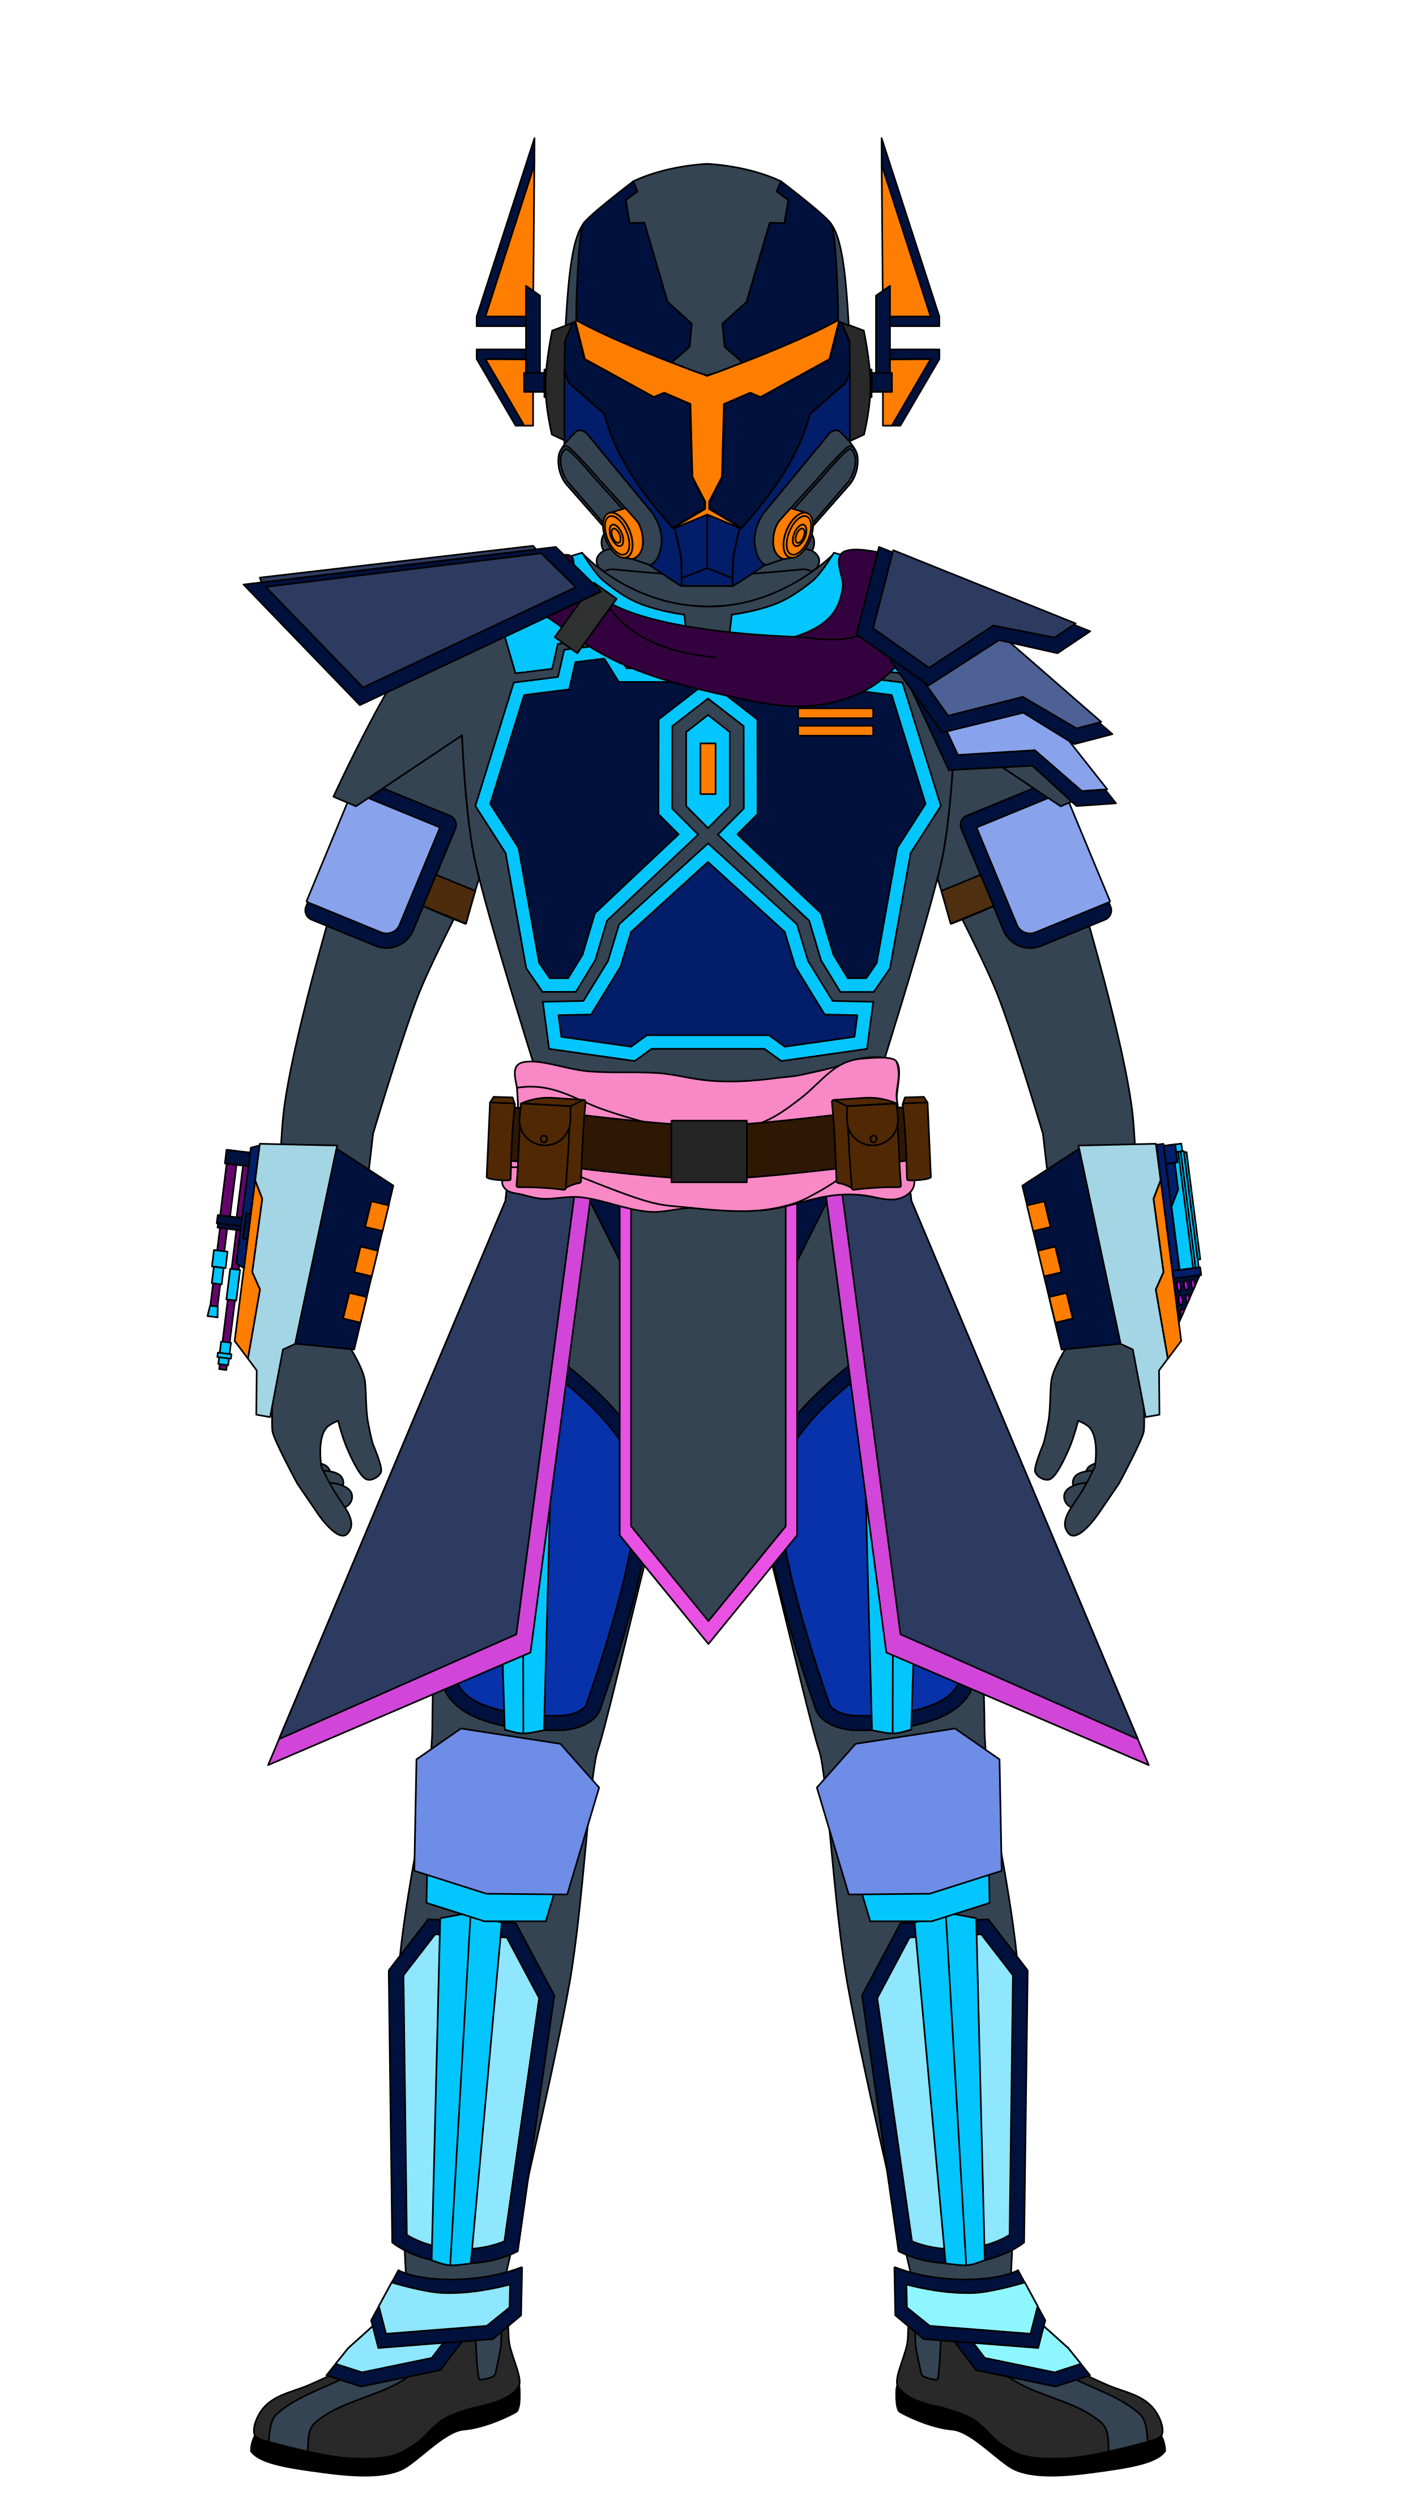 <?xml version='1.0' encoding='UTF-8'?>
<svg version="1.1" id="Female-Body" xmlns="http://www.w3.org/2000/svg" xmlns:serif="http://www.serif.com/" viewBox="0 -55 170 300" style="fill-rule: evenodd; stroke-width: 0.2px; stroke-linejoin: round;" width="170" height="300">
<style>
mask {
mask-type: alpha;
}
.decal {
stroke: none;
}
</style>
<defs id="Masks" stroke="none">
<mask id="HelmetsMask"> <use href="#Helmets"/> </mask>
<mask id="CollarMask"> <use href="#Collar"/> </mask>
<mask id="ShouldersMask"> <use href="#Shoulders"/> </mask>
<mask id="ChestMask"> <use href="#Chest"/> </mask>
<mask id="BicepsMask"> <use href="#Biceps"/> </mask>
<mask id="GauntletsMask"> <use href="#Gauntlets"/> </mask>
<mask id="WaistMask"> <use href="#Waist"/> </mask>
<mask id="GroinMask"> <use href="#Groin"/> </mask>
<mask id="ThighsMask"> <use href="#Thighs"/> </mask>
<mask id="KneesMask"> <use href="#Knees"/> </mask>
<mask id="ShinsMask"> <use href="#Shins"/> </mask>
<mask id="FootMask"> <use href="#Foot"/> </mask>
</defs>
<defs id="Decals"/><g id="Main-Body" fill="white" stroke="black">
<g id="Extras_Back">
<g id="Back"><g id="NO-CAPES_Back" class="option" style="display: inherit;">
</g>
</g>
</g>
<g id="Extras-BackDecals" mask="url(#BackMask)">
</g>
<g id="Suit">
<g id="Neck-Seal"><g id="Standard-Neck-Seal" class="option" fill="rgb(52, 68, 83)" style="display: inherit;">
<path d="M95.96,3.46c0-0.93-0.74-1.69-1.65-1.69c0,0-6.22,0.89-9.33,0.89c-3.11,0-9.33-0.89-9.33-0.89 c-0.91,0-1.65,0.76-1.65,1.69c0,0.93,0.74,1.69,1.65,1.69c0,0,6.22,0.89,9.33,0.89c3.11,0,9.33-0.89,9.33-0.89 C95.22,5.15,95.96,4.39,95.96,3.46z"/>
<path d="M96.51,5.43c0-0.98-0.78-1.77-1.73-1.77c0,0-6.53,0.93-9.8,0.93s-9.8-0.93-9.8-0.93 c-0.96,0-1.73,0.79-1.73,1.77c0,0.98,0.78,1.77,1.73,1.77c0,0,6.53,0.93,9.8,0.93s9.8-0.93,9.8-0.93 C95.74,7.21,96.51,6.41,96.51,5.43z"/>
<path d="M97.14,7.88c0-1.03-0.82-1.87-1.83-1.87c0,0-6.89,0.98-10.33,0.98c-3.44,0-10.33-0.98-10.33-0.98 c-1.01,0-1.83,0.84-1.83,1.87s0.82,1.87,1.83,1.87c0,0,6.89,0.98,10.33,0.98c3.44,0,10.33-0.98,10.33-0.98 C96.32,9.75,97.14,8.91,97.14,7.88z"/>
<path d="M97.75,10.13c0-1.08-0.86-1.96-1.92-1.96c0,0-7.23,1.03-10.85,1.03c-3.62,0-10.85-1.03-10.85-1.03 c-1.06,0-1.92,0.88-1.92,1.96c0,1.08,0.86,1.96,1.92,1.96c0,0,7.23,1.03,10.85,1.03c3.62,0,10.85-1.03,10.85-1.03 C96.89,12.09,97.75,11.21,97.75,10.13z"/>
<path d="M98.36,12.33c0-0.82-0.9-1.48-2.01-1.48c0,0-7.58,0.78-11.36,0.78s-11.36-0.78-11.36-0.78 c-1.11,0-2.01,0.66-2.01,1.48c0,0.82,0.9,1.48,2.01,1.48c0,0,7.58,0.78,11.36,0.78s11.36-0.78,11.36-0.78 C97.46,13.81,98.36,13.14,98.36,12.33z"/>
<path d="M98.36,14.8c0-0.82-0.9-1.48-2.01-1.48c0,0-7.58,0.78-11.36,0.78s-11.36-0.78-11.36-0.78 c-1.11,0-2.01,0.66-2.01,1.48c0,0.82,0.9,1.48,2.01,1.48c0,0,7.58,1.5,11.36,1.5s11.36-1.5,11.36-1.5 C97.46,16.28,98.36,15.62,98.36,14.8z"/>
</g>
</g>
<g id="Flight-Suit" fill="rgb(52, 68, 83)">
<path d="M38.1,60.17l5.2-18.8l12.15-8.13l1.9,16.49c0,0-5.25,9.95-7.06,14.51c-1.86,4.7-5.09,15.42-5.5,16.81 l-2.88,24.91l-8.36-2.66c0,0-0.3-17.29,0.46-24.47C34.68,72.42,38.1,60.17,38.1,60.17z"/>
<path d="M131.9,60.17l-5.22-18.86l-12.06-8.07l-1.92,16.59c0,0,5.2,9.85,7.01,14.41c1.86,4.7,5.09,15.42,5.5,16.81 l2.88,24.91l8.36-2.66c0,0,0.3-17.29-0.46-24.47C135.32,72.42,131.9,60.17,131.9,60.17z"/>
<path d="M84.99,113.44c-1.03,0.1-1.95,0.5-2.29,1.22c-3,6.3-9.17,35.13-10.95,40.44c-0.97,2.89-1.74,18.7-3.38,27.92 c-1.96,11.01-8.39,38.11-8.39,38.11l-11.15-1.15c0,0-1.44-27.22-1.04-37.12c0.3-7.53,3.42-22.31,3.42-22.31s0.67-5.4,0.69-8.12 c0.06-9.82,0.93-31.66,2.88-44.2C56.3,98.31,65.7,77.5,65.7,77.5s12.18,4.76,19.34,4.76c7.16,0,19.44-4.86,19.44-4.86 s8.88,20.92,10.42,30.83c1.95,12.54,3.24,34.38,3.3,44.2c0.02,2.72,0.69,8.12,0.69,8.12s3.12,14.79,3.42,22.31 c0.4,9.91-1.04,37.12-1.04,37.12l-11.15,1.15c0,0-6.43-27.1-8.39-38.11c-1.64-9.22-2.41-25.03-3.38-27.92 c-1.78-5.31-7.96-34.13-10.95-40.44c-0.35-0.73-1.3-1.14-2.34-1.23L84.99,113.44z"/>
</g>
<g id="Sleeves" class="toggle" fill="rgb(52, 68, 83)">
<path d="M41.92,41.42l0.81,0.34l12.73-8.52c0,0,0.36,8.98,1.42,14.37c0.15,0.75,0.37,1.69,0.64,2.79l-1.69,5.45 c0,0-5.75-2.25-8.27-3.72C45.11,50.7,40.7,47,40.7,47L41.92,41.42z"/>
<path d="M112.55,50.4c0.28-1.1,0.5-2.04,0.64-2.79c1.06-5.39,1.42-14.37,1.42-14.37l12.73,8.52l0.81-0.34l1.22,5.58 c0,0-4.4,3.7-6.85,5.13c-2.52,1.48-8.28,3.72-8.28,3.72L112.55,50.4z"/>
</g>
</g>
<g id="Boots"><g id="Basic_Boots" class="option" style="display: inherit;">
<g id="Main_Basic-Boot" fill="rgb(42, 41, 41)">
<path d="M60.73,217.89c-0.18-0.07-2.31,1.28-3.52,1.48c-1.29,0.22-2.7,0.2-4.07,0.06l-0.56-0.06l-0.02,0l-0.07-0.01 l-0.18-0.02l-0.28-0.04l-0.12-0.02c-0.32-0.04-0.64-0.09-0.95-0.14l-0.49-0.1l-0.1-0.03l-0.04-0.01l-0.08-0.02l-0.34-0.08 l-0.3-0.08l-0.05-0.01c-1.05-0.28-0.85-0.78-0.85-0.78c0,1.45-1.51,5.98-5.27,9.68c-1.14,1.13-3.92,2.45-6.33,3.5 c-2.21,0.97-4.87,1.2-6.15,3.78c-0.28,0.56-0.52,1.24-0.47,1.88c0.06,0.82,0.95,0.93,1.65,1.13c1.73,0.49,3.22,0.86,5.22,1.31 c2.28,0.51,4.34,0.82,6.65,0.76c1.73-0.05,3.2-0.12,4.72-1.03c0.61-0.37,1.24-0.74,1.77-1.22c1.19-1.08,1.96-2.21,3.48-2.85 c1.1-0.47,2.24-0.85,3.41-1.13c1.65-0.39,4.06-0.94,4.95-2.57c0.34-1.22-1.15-3.83-1.26-5.59 C60.99,224.26,60.85,217.94,60.73,217.89z"/>
<path d="M109.34,217.89c0.18-0.07,2.31,1.28,3.52,1.48c1.29,0.22,2.7,0.2,4.07,0.06l0.55-0.06l0.02,0l0.07-0.01 l0.18-0.02l0.28-0.04l0.12-0.02c0.32-0.04,0.64-0.09,0.95-0.14l0.49-0.1l0.1-0.03l0.04-0.01l0.08-0.02l0.34-0.08l0.3-0.08 l0.05-0.01c1.05-0.28,0.85-0.78,0.85-0.78c0,1.45,1.51,5.98,5.27,9.68c1.14,1.13,3.92,2.45,6.33,3.5 c2.21,0.97,4.87,1.2,6.15,3.78c0.28,0.56,0.52,1.24,0.47,1.88c-0.06,0.82-0.95,0.93-1.65,1.13c-1.73,0.49-3.22,0.86-5.21,1.31 c-2.28,0.51-4.34,0.82-6.65,0.76c-1.73-0.05-3.2-0.12-4.72-1.03c-0.61-0.37-1.24-0.74-1.77-1.22c-1.19-1.08-1.96-2.21-3.48-2.85 c-1.11-0.47-2.24-0.85-3.41-1.13c-1.65-0.39-4.07-0.94-4.95-2.57c-0.34-1.22,1.15-3.83,1.26-5.59 C109.07,224.26,109.21,217.94,109.34,217.89z"/>
</g>
<g id="Bottom_Basic-Boot" fill="rgb(0, 0, 0)">
<path d="M62.34,231.27c-0.44,0.81-1.26,1.35-2.18,1.74c-0.84,0.42-1.82,0.6-2.77,0.82 c-0.13,0.03-0.26,0.06-0.38,0.09c-0.19,0.05-0.38,0.1-0.56,0.15c-0.06,0.02-0.11,0.03-0.17,0.05l-0.1,0.03 c-0.06,0.02-0.12,0.04-0.18,0.06c-0.03,0.01-0.05,0.02-0.08,0.02c-0.1,0.03-0.2,0.07-0.31,0.1c-0.04,0.01-0.07,0.02-0.11,0.04 l-0.05,0.02c-0.16,0.05-0.31,0.11-0.47,0.17c-0.03,0.01-0.07,0.03-0.1,0.04c-0.14,0.05-0.28,0.11-0.42,0.16l-0.11,0.04 c-0.08,0.03-0.17,0.07-0.25,0.1c-0.04,0.01-0.07,0.03-0.11,0.05c-0.25,0.11-0.48,0.22-0.7,0.35l-0.03,0.02 c-0.02,0.01-0.03,0.02-0.05,0.03c-0.07,0.04-0.13,0.08-0.2,0.13l-0.04,0.03c-0.01,0.01-0.03,0.02-0.04,0.03 c-0.06,0.05-0.13,0.09-0.19,0.14l-0.05,0.04l-0.08,0.07c-0.26,0.21-0.51,0.44-0.75,0.68l-0.07,0.07c-0.13,0.13-0.26,0.26-0.4,0.4 c-0.14,0.14-0.28,0.28-0.42,0.42c-0.14,0.14-0.29,0.29-0.45,0.43l-0.05,0.05c-0.05,0.04-0.1,0.08-0.14,0.12 c-0.01,0.01-0.02,0.01-0.03,0.02c-0.08,0.06-0.16,0.13-0.24,0.19c-0.05,0.04-0.11,0.08-0.16,0.12l-0.03,0.02 c-0.07,0.05-0.14,0.1-0.21,0.14c-0.03,0.02-0.06,0.04-0.09,0.06c-0.1,0.07-0.21,0.13-0.31,0.2c-0.07,0.04-0.14,0.09-0.22,0.13 l-0.09,0.05l-0.23,0.14l-0.11,0.06l-0.07,0.04l-0.07,0.04c-0.11,0.06-0.21,0.11-0.32,0.16c-0.05,0.02-0.1,0.05-0.15,0.07 l-0.05,0.02c-0.32,0.14-0.63,0.24-0.95,0.32l-0.06,0.01l-0.07,0.02c-0.02,0-0.05,0.01-0.07,0.02c-0.06,0.01-0.13,0.03-0.2,0.04 c-0.05,0.01-0.1,0.02-0.15,0.03l-0.12,0.02l-0.04,0.01c-0.03,0.01-0.07,0.01-0.1,0.02c-0.06,0.01-0.11,0.02-0.17,0.02 c-0.08,0.01-0.16,0.02-0.24,0.03c-0.02,0-0.04,0.01-0.06,0.01c-0.2,0.02-0.41,0.04-0.61,0.05c-0.11,0.01-0.23,0.01-0.34,0.02 l-0.1,0c-0.22,0.01-0.44,0.02-0.66,0.02c-0.14,0-0.29,0.01-0.43,0.01c-0.05,0-0.1,0-0.16,0c-0.07,0-0.15,0-0.22,0 c-0.05,0-0.11,0-0.16,0l-0.05,0c-0.26-0.01-0.52-0.01-0.78-0.03c-0.03,0-0.07,0-0.11-0.01l-0.1-0.01c-0.03,0-0.07,0-0.1-0.01 c-0.38-0.03-0.76-0.06-1.13-0.11l-0.1-0.01c-0.09-0.01-0.19-0.02-0.28-0.04c-0.04-0.01-0.08-0.01-0.12-0.02l-0.1-0.01 c-0.08-0.01-0.15-0.02-0.23-0.03c-0.33-0.05-0.66-0.11-0.99-0.17c-0.07-0.01-0.15-0.03-0.22-0.04l-0.1-0.02 c-0.03-0.01-0.07-0.01-0.1-0.02l-0.1-0.02c-0.03-0.01-0.07-0.01-0.1-0.02l-0.07-0.01c-0.08-0.02-0.16-0.03-0.24-0.05l-0.1-0.02 c-0.1-0.02-0.19-0.04-0.28-0.06c-0.08-0.02-0.16-0.04-0.25-0.05l-0.02-0.01c-0.52-0.12-1.01-0.23-1.48-0.34l-0.18-0.04 c-0.13-0.03-0.26-0.06-0.39-0.09l-0.16-0.04l-0.07-0.02c-0.18-0.04-0.37-0.09-0.55-0.14c-0.11-0.03-0.22-0.06-0.33-0.08 c-0.32-0.08-0.63-0.16-0.94-0.25l-0.14-0.04c-0.05-0.01-0.1-0.03-0.16-0.04l-0.06-0.02c-0.24-0.07-0.49-0.13-0.74-0.2l-0.06-0.02 L32,237.96l-0.26-0.07l-0.09-0.02l-0.13-0.04l-0.05-0.02l-0.11-0.04l-0.09-0.03l-0.04-0.02l-0.05-0.02l-0.02-0.01l-0.05-0.02 l-0.05-0.02l-0.02-0.01l-0.05-0.03l-0.06-0.03l-0.05-0.04l-0.05-0.04c-0.08-0.07-0.15-0.14-0.21-0.23l0,0c0,0-0.46,0.68-0.5,1.86 c1.04,1.49,4.31,1.99,8.84,2.59c4.5,0.6,7.28,0.48,9.16-0.32c1.88-0.81,5.18-4.63,7.54-4.83c2.36-0.2,5.15-1.45,6.3-2.12 c0.6-0.35,0.42-2.81,0.42-2.81L62.34,231.27z"/>
<path d="M107.72,231.27c0.44,0.81,1.26,1.35,2.18,1.74c0.84,0.42,1.82,0.6,2.77,0.82c0.13,0.03,0.25,0.06,0.38,0.09 c0.19,0.05,0.38,0.1,0.56,0.15c0.06,0.02,0.11,0.03,0.17,0.05l0.1,0.03c0.06,0.02,0.12,0.04,0.18,0.06 c0.03,0.01,0.05,0.02,0.08,0.02c0.1,0.03,0.2,0.07,0.31,0.1c0.04,0.01,0.07,0.02,0.11,0.04l0.05,0.02 c0.16,0.05,0.31,0.11,0.47,0.17c0.03,0.01,0.07,0.03,0.1,0.04c0.14,0.05,0.28,0.11,0.42,0.16l0.11,0.04 c0.08,0.03,0.17,0.07,0.25,0.1c0.04,0.01,0.07,0.03,0.11,0.05c0.25,0.11,0.48,0.22,0.69,0.35l0.03,0.02 c0.02,0.01,0.03,0.02,0.05,0.03c0.07,0.04,0.13,0.08,0.2,0.13l0.04,0.03c0.01,0.01,0.03,0.02,0.04,0.03 c0.06,0.05,0.13,0.09,0.19,0.14l0.05,0.04l0.08,0.07c0.26,0.21,0.51,0.44,0.75,0.68l0.07,0.07c0.13,0.13,0.26,0.26,0.39,0.4 c0.14,0.14,0.28,0.28,0.42,0.42c0.15,0.14,0.29,0.29,0.45,0.43l0.05,0.05c0.05,0.04,0.1,0.08,0.15,0.12 c0.01,0.01,0.02,0.01,0.03,0.02c0.08,0.06,0.16,0.13,0.24,0.19c0.05,0.04,0.11,0.08,0.16,0.12l0.03,0.02 c0.07,0.05,0.14,0.1,0.21,0.14c0.03,0.02,0.06,0.04,0.09,0.06c0.1,0.07,0.2,0.13,0.31,0.2c0.07,0.04,0.14,0.09,0.21,0.13 l0.09,0.05l0.23,0.14l0.11,0.06l0.07,0.04l0.07,0.04c0.11,0.06,0.21,0.11,0.32,0.16c0.05,0.02,0.1,0.05,0.15,0.07l0.05,0.02 c0.32,0.14,0.63,0.24,0.95,0.32l0.06,0.01l0.07,0.02c0.02,0,0.05,0.01,0.07,0.02c0.07,0.01,0.13,0.03,0.2,0.04 c0.05,0.01,0.1,0.02,0.15,0.03l0.12,0.02l0.04,0.01c0.03,0.01,0.07,0.01,0.1,0.02c0.06,0.01,0.11,0.02,0.17,0.02 c0.08,0.01,0.16,0.02,0.24,0.03c0.02,0,0.04,0.01,0.06,0.01c0.2,0.02,0.41,0.04,0.61,0.05c0.11,0.01,0.23,0.01,0.34,0.02l0.1,0 c0.22,0.01,0.44,0.02,0.66,0.02c0.14,0,0.29,0.01,0.43,0.01c0.05,0,0.1,0,0.16,0c0.07,0,0.15,0,0.22,0c0.05,0,0.11,0,0.16,0 l0.05,0c0.26-0.01,0.52-0.01,0.78-0.03c0.04,0,0.07,0,0.11-0.01l0.1-0.01c0.03,0,0.07,0,0.1-0.01c0.38-0.03,0.76-0.06,1.13-0.11 l0.1-0.01c0.09-0.01,0.19-0.02,0.28-0.04c0.04-0.01,0.08-0.01,0.12-0.02l0.1-0.01c0.08-0.01,0.15-0.02,0.23-0.03 c0.33-0.05,0.66-0.11,0.99-0.17c0.07-0.01,0.15-0.03,0.22-0.04l0.1-0.02c0.03-0.01,0.07-0.01,0.1-0.02l0.1-0.02 c0.03-0.01,0.07-0.01,0.1-0.02l0.07-0.01c0.08-0.02,0.16-0.03,0.24-0.05l0.1-0.02c0.09-0.02,0.19-0.04,0.28-0.06 c0.08-0.02,0.16-0.04,0.25-0.05l0.02-0.01c0.52-0.12,1.01-0.23,1.48-0.34l0.18-0.04c0.13-0.03,0.26-0.06,0.39-0.09l0.16-0.04 l0.07-0.02c0.19-0.04,0.37-0.09,0.55-0.14c0.11-0.03,0.22-0.06,0.32-0.08c0.31-0.08,0.63-0.16,0.94-0.25l0.14-0.04 c0.05-0.01,0.1-0.03,0.16-0.04l0.06-0.02c0.24-0.07,0.49-0.13,0.74-0.2l0.06-0.02l0.09-0.02l0.26-0.07l0.09-0.02l0.13-0.04 l0.05-0.02l0.11-0.04l0.09-0.03l0.04-0.02l0.05-0.02l0.03-0.01l0.05-0.02l0.05-0.02l0.02-0.01l0.05-0.03l0.05-0.03l0.05-0.04 l0.05-0.04c0.08-0.07,0.15-0.14,0.21-0.23l0,0c0,0,0.46,0.68,0.5,1.86c-1.04,1.49-4.31,1.99-8.84,2.59 c-4.5,0.6-7.28,0.48-9.16-0.32c-1.88-0.81-5.18-4.63-7.55-4.83c-2.36-0.2-5.15-1.45-6.3-2.12c-0.6-0.35-0.42-2.81-0.42-2.81 L107.72,231.27z"/>
</g>
<g id="Top_Basic-Boot" fill="rgb(52, 68, 83)">
<path d="M49.35,218.75c-0.62,3.05-1.6,5.71-3.64,8.28c-3.18,4.01-8.62,4.33-12.38,7.58 c-0.97,0.83-0.92,2.18-1.07,3.41c1.56,0.44,2.93,0.78,4.68,1.18c0.12-1.23-0.1-2.6,0.93-3.49c3.76-3.25,9.68-3.13,12.86-7.13 c2.08-2.62,2.09-5.99,2.69-9.13c-0.09-0.01-0.19-0.02-0.28-0.02l-0.56-0.06l-0.02,0l-0.07-0.01l-0.18-0.02l-0.28-0.04l-0.12-0.02 c-0.32-0.04-0.64-0.09-0.95-0.14l-0.49-0.1l-0.1-0.03l-0.04-0.01l-0.08-0.02l-0.34-0.08l-0.3-0.08l-0.05-0.01 C49.49,218.79,49.42,218.77,49.35,218.75z"/>
<path d="M120.71,218.75c0.63,3.05,1.6,5.71,3.64,8.28c3.18,4.01,8.62,4.33,12.38,7.58c0.96,0.83,0.92,2.18,1.07,3.41 c-1.56,0.44-2.93,0.78-4.68,1.18c-0.12-1.23,0.1-2.6-0.93-3.49c-3.76-3.25-9.68-3.13-12.86-7.13c-2.08-2.62-2.09-5.99-2.69-9.13 c0.09-0.01,0.19-0.02,0.28-0.02l0.55-0.06l0.02,0l0.07-0.01l0.18-0.02l0.28-0.04l0.12-0.02c0.32-0.04,0.64-0.09,0.95-0.14 l0.49-0.1l0.1-0.03l0.04-0.01l0.08-0.02l0.34-0.08l0.3-0.08l0.05-0.01C120.57,218.79,120.64,218.77,120.71,218.75z"/>
</g>
<g id="Side_Basic-Boot" fill="rgb(52, 68, 83)">
<path d="M60.15,218.12c-1.21,0.53-1.84,1.07-2.95,1.25c-0.06,0.01-0.12,0.02-0.18,0.03 c-0.02,0.38-0.01,0.77-0.02,1.11c-0.04,1.92,0.2,10.09,0.58,10.08c0.38-0.01,1.48-0.22,1.76-0.51c0.19-0.2,0.22-0.67,0.28-0.92 c0.19-0.81,0.37-1.63,0.5-2.45C60.29,225.59,60.12,219.79,60.15,218.12z"/>
<path d="M109.91,218.12c1.21,0.53,1.85,1.07,2.95,1.25c0.06,0.01,0.12,0.02,0.18,0.03c0.02,0.38,0.01,0.77,0.02,1.11 c0.04,1.92-0.2,10.09-0.57,10.08c-0.38-0.01-1.48-0.22-1.76-0.51c-0.19-0.2-0.22-0.67-0.28-0.92c-0.19-0.81-0.37-1.63-0.5-2.45 C109.77,225.59,109.95,219.79,109.91,218.12z"/>
</g>
</g>
</g>
<g id="Gloves">
<g id="Left-Glove"><g id="Basic_Left_Glove" class="option" fill="rgb(52, 68, 83)" style="display: inherit;">
<path d="M133.16,120.46c-0.46-0.03-0.9-0.01-1.36,0.09c-0.31,0.07-0.62,0.16-0.9,0.34 c-0.85,0.55-0.62,1.76,0.14,2.21c0.89,0.53,2.29,0.01,2.69-1.02C133.9,121.66,133.39,120.86,133.16,120.46"/>
<path d="M131.6,121.51c-0.46-0.02-0.9-0.02-1.36,0.09c-0.31,0.07-0.62,0.16-0.9,0.34c-0.85,0.55-0.62,1.76,0.14,2.21 c0.89,0.53,2.29,0.01,2.69-1.02C132.34,122.71,131.83,121.91,131.6,121.51"/>
<path d="M130.49,122.93c-0.46,0.05-1.02,0.12-1.46,0.3c-0.3,0.12-0.59,0.25-0.85,0.47c-0.78,0.68-0.4,1.83,0.4,2.17 c0.94,0.39,2.27-0.34,2.55-1.42C131.24,124.01,130.49,122.93,130.49,122.93z"/>
<path d="M127.97,106.79c0,0-1.34,2.09-1.69,3.59c-0.25,1.06-0.11,3.58-0.43,5.28c-0.31,1.7-0.59,2.64-0.59,2.64 s-1.18,2.71-0.98,3.34c0.21,0.62,1.25,1.18,1.84,0.85c0.74-0.41,1.66-2.32,2.24-3.67c0.59-1.37,1.08-3.32,1.08-3.32 s0.81,0.32,1.23,0.68c1.38,1.2,0.78,4.82,0.78,4.82s-0.57,1.29-1.43,2.75c-1.17,1.99-2.97,3.7-1.78,5.22 c1.11,1.42,3.63-2.31,3.63-2.31l2.47-3.62c0,0,2.84-5.26,2.98-6.28c0.11-0.78,0.01-3.38,0.01-3.38l-0.89-10.08l-4.5,0.42 l-3.7,1.36L127.97,106.79"/>
</g>
</g>
<g id="Right-Glove"><g id="Basic_Right_Glove" class="option" fill="rgb(52, 68, 83)" style="display: inherit;">
<path d="M36.86,120.46c0.46-0.03,0.9-0.01,1.36,0.09c0.31,0.07,0.62,0.16,0.9,0.34c0.85,0.55,0.62,1.76-0.14,2.21 c-0.89,0.53-2.29,0.01-2.69-1.02C36.12,121.66,36.64,120.86,36.86,120.46"/>
<path d="M38.42,121.51c0.46-0.02,0.9-0.02,1.36,0.09c0.31,0.07,0.62,0.16,0.9,0.34c0.85,0.55,0.62,1.76-0.14,2.21 c-0.89,0.53-2.29,0.01-2.69-1.02C37.68,122.71,38.2,121.91,38.42,121.51"/>
<path d="M39.54,122.93c0.46,0.05,1.02,0.12,1.46,0.3c0.3,0.12,0.6,0.25,0.85,0.47c0.78,0.68,0.4,1.83-0.4,2.17 c-0.94,0.39-2.27-0.34-2.55-1.42C38.78,124.01,39.54,122.93,39.54,122.93z"/>
<path d="M42.06,106.79c0,0,1.34,2.09,1.69,3.59c0.25,1.06,0.11,3.58,0.43,5.28c0.31,1.7,0.59,2.64,0.59,2.64 s1.18,2.71,0.98,3.34c-0.21,0.62-1.24,1.18-1.84,0.85c-0.74-0.41-1.66-2.32-2.24-3.67c-0.59-1.37-1.08-3.32-1.08-3.32 s-0.81,0.32-1.23,0.68c-1.38,1.2-0.78,4.82-0.78,4.82s0.57,1.29,1.43,2.75c1.17,1.99,2.97,3.7,1.78,5.22 c-1.11,1.42-3.63-2.31-3.63-2.31l-2.47-3.62c0,0-2.84-5.26-2.98-6.28c-0.11-0.78-0.01-3.38-0.01-3.38l0.89-10.08l4.5,0.42 l3.7,1.36L42.06,106.79"/>
</g>
</g>
</g>
<g id="Biceps">
<g id="Left-Biceps"><g id="Basic_Biceps_Left" class="option" style="display: inherit;">
<path id="Main_Basic_Biceps_Left" d="M133.33,53.8c-1.18-2.85-6.45-15.35-6.45-15.35s-8.66,3.56-10.82,4.44 c-0.61,0.25-0.9,0.95-0.65,1.56c1.02,2.45,3.51,8.45,5.06,12.19c0.35,0.85,1.03,1.52,1.88,1.87c0.85,0.35,1.81,0.35,2.65,0 c2.54-1.04,5.95-2.44,7.68-3.15C133.29,55.1,133.58,54.41,133.33,53.8z" fill="rgb(1, 17, 61)"/>
<path id="Strap_Basic_Biceps_Left" d="M117.73,49.98l-4.71,1.93l1.11,3.94l5.16-2.12L117.73,49.98" fill="rgb(78, 47, 16)"/>
<path id="Trauma-Plate_Basic_Biceps_Left" class="toggle" style="" d="M133.29,53.21l-5.5-13.24l-10.55,4.33l4.84,11.67 c0.17,0.42,0.5,0.75,0.92,0.92c0.42,0.17,0.89,0.17,1.31,0L133.29,53.21" fill="rgb(136, 163, 236)"/>
</g>
</g>
<g id="Right-Biceps"><g id="Basic_Biceps_Right" class="option" style="display: inherit;">
<path id="Main_Basic_Biceps_Right" d="M36.74,53.8c1.18-2.85,6.46-15.35,6.46-15.35s8.66,3.56,10.82,4.44 c0.61,0.25,0.9,0.95,0.65,1.56c-1.02,2.45-3.51,8.45-5.06,12.19c-0.35,0.85-1.03,1.52-1.88,1.87c-0.85,0.35-1.8,0.35-2.65,0 c-2.54-1.04-5.95-2.44-7.68-3.15C36.78,55.1,36.49,54.41,36.74,53.8z" fill="rgb(1, 17, 61)"/>
<path id="Strap_Basic_Biceps_Right" d="M52.35,49.98l4.71,1.93l-1.11,3.94l-5.16-2.12L52.35,49.98" fill="rgb(76, 44, 12)"/>
<path id="Trauma-Plate_Basic_Biceps_Right" class="toggle" style="" d="M36.78,53.21l5.49-13.24l10.55,4.33l-4.84,11.67 c-0.17,0.42-0.5,0.75-0.92,0.92c-0.42,0.17-0.89,0.17-1.31,0L36.78,53.21" fill="rgb(136, 163, 236)"/>
</g>
</g>
</g>
<g id="BicepsDecals" mask="url(#BicepsMask)">
</g>
<path id="Vest" d="M91.61,82.96c-4.3,0.88-8.84,0.88-13.14,0c-4.33-0.88-12.83-5.29-12.83-5.29s-7.42-23.26-8.75-30.06 c-1.06-5.39-1.42-14.37-1.42-14.37l-12.73,8.52l-2.71-1.15c0,0,7.62-16.73,12.62-21.57c4.53-4.39,17.42-7.5,17.42-7.5 s5.68,6.2,14.97,6.25c8.84,0.04,14.97-6.25,14.97-6.25s12.89,3.12,17.42,7.5c5.01,4.85,12.62,21.57,12.62,21.57l-2.71,1.15 l-12.73-8.52c0,0-0.36,8.98-1.42,14.37c-1.33,6.79-8.76,30.06-8.76,30.06S95.93,82.08,91.61,82.96z" fill="rgb(52, 68, 83)"/>
<g id="SuitDecals" mask="url(#SuitMask)">
</g>
<g class="swappable" id="Chest"><g id="Chest_Galaxy">
<g id="Abdomen_Galaxy">
<path id="Abdomen-Plate_Galaxy" d="M78.22,70.87l-2.02,1.46l-10.28-1.46l-0.75-5.65l4.87-0.1l2.95-4.79l1.34-4.41 l10.66-9.7L85,46.24l0.02-0.02l10.66,9.7l1.34,4.41l2.95,4.79l4.87,0.1l-0.75,5.65L93.8,72.33l-2.02-1.46H78.22z" fill="rgb(4, 198, 255)"/>
<path id="Trauma-Plate_Abdomen_Galaxy" class="toggle" style="" d="M84.98,48.45l-9.21,8.38l-1.27,4.18l-3.53,5.74l-3.92,0.08 l0.34,2.59l8.37,1.19l1.91-1.38h14.64l1.91,1.38l8.37-1.19l0.34-2.59l-3.92-0.08l-3.53-5.74l-1.27-4.18l-9.21-8.38L85,48.47 L84.98,48.45z" fill="rgb(2, 29, 105)"/>
</g>
<g id="Full-Chest_Galaxy">
<path id="Chest-Plate_Galaxy" d="M80.72,32.14l-0.02,9.88l3.12,3.14L72.88,55.48l-1.42,4.76l-2.32,3.79h-4.01 l-1.95-2.83L60.7,47.37l-3.63-5.65l4.61-14.81l5.31-0.67l0.75-3.27l5.69-0.69l1.8,2.92h19.57l1.8-2.92l5.69,0.69l0.75,3.27 l5.31,0.67l4.61,14.81l-3.63,5.65l-2.48,13.84l-1.95,2.83h-4.01l-2.32-3.79l-1.42-4.76L86.18,45.16l3.12-3.14l-0.02-9.88 L85,28.83L80.72,32.14z" fill="rgb(4, 198, 255)"/>
<path id="Trauma-Plating_Left-Chest_Galaxy" class="toggle" style="" d="M95.71,26.84H85.12l5.81,4.5l0.02,11.36l-2.42,2.42 l10.04,9.47l1.49,4.98l1.73,2.82H104l1.25-1.82l2.47-13.81l3.4-5.29l-4.06-13.06l-5.4-0.68l-0.75-3.27l-3.48-0.42L95.71,26.84z" fill="rgb(1, 17, 61)"/>
<path id="Trauma-Plating_Right-Chest_Galaxy" class="toggle" style="" d="M72.56,24.04l-3.48,0.42l-0.75,3.27l-5.4,0.68 l-4.07,13.06l3.4,5.29l2.47,13.81L66,62.39h2.21l1.73-2.82l1.49-4.98l10.04-9.47l-2.42-2.42l0.02-11.36l5.81-4.5H74.29 L72.56,24.04z" fill="rgb(1, 17, 61)"/>
<g id="Accents_Chest-Plate_Galaxy" class="toggle" fill="rgb(255, 126, 0)">
<rect x="95.82" y="30" width="9.01" height="1.19"/>
<rect x="95.82" y="32.1" width="9.01" height="1.19"/>
</g>
</g>
<g id="Iron-Heart_Galaxy">
<path id="Heart_Galaxy" d="M82.38,41.74v-8.89L85,30.8l2.62,2.05v8.89L85,44.38L82.38,41.74z" fill="rgb(4, 198, 255)"/><rect id="Center_Heart_Galaxy" class="option" x="84.09" y="34.21" width="1.82" height="6.09" fill="rgb(255, 126, 0)" style="display: inherit;"/>
</g>
<g id="Neck-Armor_Galaxy">
<g id="Neck-Plate_Galaxy" fill="rgb(4, 198, 255)">
<path d="M82.81,24.23l-7.2,0.12l-1.77-2.89l-6.87,0.81l-0.68,2.99l-4.4,0.54l-3.24-11.12l11.25-3.35 c0,0,1.49,2.51,2.57,3.39c1.11,0.91,2.59,1.97,3.98,2.57c1.52,0.66,3.37,1.1,5.13,1.39c0.18,0.03,0.37,0.06,0.57,0.08 L82.81,24.23z"/>
<path d="M87.19,24.23l7.2,0.12l1.77-2.89l6.87,0.81l0.68,2.99l4.4,0.54l3.25-11.12l-11.25-3.35 c0,0-1.49,2.51-2.57,3.39c-1.11,0.91-2.59,1.97-3.98,2.57c-1.52,0.66-3.37,1.1-5.13,1.39c-0.18,0.03-0.37,0.06-0.57,0.08 L87.19,24.23z"/>
</g>
<g id="Trauma-Plates_Neck_Galaxy" class="toggle" style="display:none" fill="rgb(255, 255, 255)"/>
</g>
</g></g>
<g id="ChestDecals" mask="url(#ChestMask)">
</g>
<g id="Chest-Attachments"><g id="No-Device_Accessories_Chest" class="option" style="display: inherit;">
</g>
</g>
<g id="Collar"><g id="Cloth-Wrap-Right_Collar" class="option" style="display: inherit;">
<g id="Main_Cloth-Wrap-Right_Collar" fill="rgb(52, 1, 63)">
<path d="M95.41,21.42c4.65-1.45,5.5-3.78,5.78-6.13c0.11-0.96-1.26-3.46,0.16-4.1c1.61-0.73,5.4,0.41,6.97,0.75 c1.16,0.25,2.19,1.42,3.38,1.43c2.74,0.03,4.91,3,5.16,4.36c0.35,1.9-3.04,0.56-4.62,2c-3.96,3.61-5.34,8.5-13.67,9.83 c-3.82,0.61-7.61-0.25-11.16-1.04c-9.17-2.03-14.17-3.78-20.06-8.31c-2.58-1.98-6.47-3.59-6.37-6.24c0-0.11,1.88-1.22,2.06-1.27 c1.65-0.41,3.06-1.09,4.88-1.12c1.09-0.02,0.91,0.91,0.99,1.34c0.31,1.62,1.79,2.84,3.66,4.05 C77.47,20.18,88.67,21.17,95.41,21.42z"/>
<path d="M95.41,21.42c1.23,0.05,2.31,0.24,3.25,0.29c4.26,0.26,5.78-0.77,6.6-2.66"/>
<path d="M108.64,11.99c1.23,1.99,1.07,4.34,0.09,5.89"/>
<path d="M72.93,17.68c3.19,4.34,7.92,5.71,13.09,6.23"/>
<path d="M64.3,12.34c0.19,1.1,0.85,1.51,1.66,2.24c0.47,0.43,1.04,0.73,1.41,1.25c0.14,0.19,0.21,0.41,0.29,0.62"/>
</g>
<path id="Buckle_Cloth-Wrap-Right_Collar" d="M74.02,16.86l-2.71-1.93l-4.71,6.53l2.71,1.93L74.02,16.86z" fill="rgb(48, 49, 49)"/>
</g></g>
<g id="CollarDecals" mask="url(#CollarMask)">
</g>
<g id="Helmets" class="swappable" transform="translate(45,-52)"><g id="Helmet_Ramikadyc">
<g id="Left-Earcap_Ramikadyc" class="toggle"><g id="Sensor-Stalk_Left_Ramikadyc" class="option" style="display: inherit;">
<g id="Sensor_Left_Sensor-Stalk_Ramikadyc" fill="rgb(255, 126, 0)">
<path d="M62.08,48.08l4.66-7.98l-5.74,0.04v7.94H62.08z"/>
<path d="M60.85,16.74L66.74,35h-5.74L60.85,16.74z"/>
</g>
<g id="Shaft_Left_Sensor-Stalk_Ramikadyc" fill="rgb(1, 17, 61)">
<path d="M67.78,35l-6.94-21.42l0.01,3.16L66.74,35h-4.9v1.14h5.93V35z"/>
<path d="M67.78,40.08v-1.14h-5.93v1.14h4.9l-4.67,8h1.02L67.78,40.08z"/>
<path d="M60.17,32.48l1.68-1.18v10.45h-1.68V32.48z"/>
<rect x="59.64" y="41.75" width="2.44" height="2.28"/>
<rect x="59.25" y="41.35" width="0.39" height="3.31"/>
</g>
</g><path id="Ear-Cap_Left_Ramikadyc" d="M55.98,35.66l2.72,1.01c0,0,0.74,3.43,0.81,6.29c0.06,2.86-0.78,6.19-0.78,6.19 l-1.7,0.79l-0.05-11.99L55.98,35.66z" fill="rgb(42, 41, 41)"/>
</g>
<g id="Right-Earcap_Ramikadyc" class="toggle"><g id="Sensor-Stalk_Right_Ramikadyc" class="option" style="display: inherit;">
<g id="Sensor_Right_Sensor-Stalk_Ramikadyc" fill="rgb(255, 126, 0)">
<path d="M17.92,48.08l-4.66-7.98l5.74,0.04v7.94H17.92z"/>
<path d="M19.15,16.74L13.26,35h5.74L19.15,16.74z"/>
</g>
<g id="Shaft_Right_Sensor-Stalk_Ramikadyc" fill="rgb(1, 17, 61)">
<path d="M12.23,35l6.94-21.42l-0.01,3.16L13.26,35h4.9v1.14h-5.93V35z"/>
<path d="M12.23,40.08v-1.14h5.93v1.14h-4.9l4.67,8H16.9L12.23,40.08z"/>
<path d="M19.83,32.48l-1.68-1.18v10.45h1.68V32.48z"/>
<rect x="17.92" y="41.75" width="2.44" height="2.28"/>
<rect x="20.36" y="41.35" width="0.39" height="3.31"/>
</g>
</g><path id="Ear-Cap_Right_Ramikadyc" d="M24.02,35.66l-2.72,1.01c0,0-0.74,3.43-0.81,6.29 c-0.06,2.86,0.77,6.19,0.77,6.19l1.7,0.79l0.05-11.99L24.02,35.66z" fill="rgb(42, 41, 41)"/>
</g>
<g id="Helmet_Pieces_Ramikadyc">
<g id="Mouth_Ramikadyc" fill="rgb(2, 29, 105)">
<path d="M36.83,67.32c0,0,0.09-2.75-0.19-4.09c-0.28-1.34-0.65-2.87-0.65-2.87l3.89-1.61h0.05l3.89,1.61 c0,0-0.37,1.53-0.65,2.87c-0.28,1.34-0.19,4.09-0.19,4.09H36.83z"/>
<path d="M39.9,58.75v6.41"/>
<path d="M36.83,67.32l0.01-0.93l3.03-1.21v-0.02l0.03,0.01l0.03-0.01v0.02l3.03,1.21l0.01,0.93H36.83z"/>
</g>
<g id="Face_Ramikadyc" fill="rgb(2, 29, 105)">
<path d="M43.81,60.35l0.2,0.03c4.27-4.69,7.12-9.26,8.22-13.69l4.24-3.7l0.57-1.31v-0.03l0,0v10.48 c0,0-3.12,6.56-6.46,9.75c-2.22,2.12-7.53,5.43-7.53,5.43h-0.07c0,0-0.09-2.75,0.19-4.09C43.44,61.88,43.81,60.35,43.81,60.35z"/>
<path d="M35.99,60.35l-0.2,0.03c-4.27-4.69-7.12-9.26-8.22-13.69l-4.24-3.7l-0.57-1.31v-0.03l0,0v10.48 c0,0,3.12,6.56,6.46,9.75c2.22,2.12,7.53,5.43,7.53,5.43h0.07c0,0,0.09-2.75-0.19-4.09C36.36,61.88,35.99,60.35,35.99,60.35z"/>
</g>
<g id="Cheeks-2_Ramikadyc" fill="rgb(52, 68, 83)">
<path d="M25.45,49.03l7.87,9.53c0,0,1.4,1.86,1.05,3.98c-0.35,2.12-1.36,2.26-1.36,2.26l-2.12-0.72l-7.85-8.92 c0,0-1.15-1.11-0.97-3.41c0.09-1.14,2.13-2.98,2.13-2.98S24.83,48.37,25.45,49.03z"/>
<path d="M22.16,51.4c0,0,0.35-0.91,0.88-0.85c0.53,0.06,4.06,4.18,4.06,4.18s4.28,4.62,4.5,5 c0.68,1.17,0.64,2.49,0.5,3.04c-0.28,1.11-1.2,1.33-1.2,1.33l-7.85-8.92C23.05,55.17,21.62,53.54,22.16,51.4z"/>
<path d="M22.36,51.75c0.09-0.35,0.27-0.8,0.62-0.86c0.44-0.07,3.49,3.57,3.49,3.57s3.46,3.77,3.65,4.09 c0.57,0.97,0.53,2.07,0.41,2.53c-0.23,0.93-1,1.11-1,1.11l-6.48-7.49C23.06,54.69,22.03,53.06,22.36,51.75z"/>
<path d="M54.56,49.03l-7.87,9.53c0,0-1.4,1.86-1.05,3.98c0.35,2.12,1.36,2.26,1.36,2.26l2.12-0.72l7.85-8.92 c0,0,1.15-1.11,0.97-3.41c-0.09-1.14-2.13-2.98-2.13-2.98S55.18,48.37,54.56,49.03z"/>
<path d="M57.85,51.4c0,0-0.35-0.91-0.88-0.85c-0.53,0.06-4.06,4.18-4.06,4.18s-4.28,4.62-4.5,5 c-0.68,1.17-0.63,2.49-0.5,3.04c0.28,1.11,1.2,1.33,1.2,1.33l7.85-8.92C56.96,55.17,58.39,53.54,57.85,51.4z"/>
<path d="M57.65,51.75c-0.09-0.35-0.27-0.8-0.62-0.86c-0.44-0.07-3.49,3.57-3.49,3.57s-3.46,3.77-3.65,4.09 c-0.57,0.97-0.53,2.07-0.41,2.53c0.23,0.93,1,1.11,1,1.11l6.48-7.49C56.95,54.69,57.98,53.06,57.65,51.75z"/>
</g>
<g id="Cheeks-1_Ramikadyc" fill="rgb(255, 126, 0)">
<path d="M28.12,58.56c0.79-0.28,1.91,0.7,2.48,2.17c0.58,1.47,0.4,2.89-0.39,3.17c-0.79,0.28-1.91-0.7-2.48-2.17 S27.33,58.83,28.12,58.56z"/>
<path d="M28.19,58.96c0.64-0.22,1.56,0.62,2.06,1.89c0.49,1.26,0.38,2.47-0.26,2.69c-0.64,0.22-1.56-0.62-2.06-1.89 C27.44,60.39,27.55,59.18,28.19,58.96z"/>
<path d="M28.51,59.97c0.36-0.12,0.87,0.35,1.15,1.05c0.28,0.71,0.21,1.38-0.15,1.5c-0.36,0.12-0.87-0.35-1.15-1.05 C28.09,60.77,28.15,60.1,28.51,59.97z"/>
<path d="M28.63,60.44c0.24-0.08,0.58,0.23,0.76,0.7c0.18,0.47,0.14,0.92-0.1,1c-0.24,0.08-0.58-0.23-0.76-0.7 S28.39,60.52,28.63,60.44z"/>
<path d="M30.09,57.99c0.9,0.99,1.42,1.57,1.51,1.73c0.68,1.17,0.64,2.49,0.5,3.04c-0.15,0.61-0.57,1.17-1.2,1.33 l-0.9-0.15c0.21-0.04,0.39-0.12,0.55-0.25c0.5-0.51,0.55-1.72,0.07-2.96c-0.58-1.47-1.69-2.44-2.48-2.17L30.09,57.99z"/>
<path d="M51.88,58.56c-0.79-0.28-1.9,0.7-2.48,2.17c-0.58,1.47-0.4,2.89,0.39,3.17c0.79,0.28,1.9-0.7,2.48-2.17 S52.68,58.83,51.88,58.56z"/>
<path d="M51.81,58.96c-0.64-0.22-1.56,0.62-2.06,1.89s-0.38,2.47,0.26,2.69c0.64,0.22,1.56-0.62,2.06-1.89 S52.45,59.18,51.81,58.96z"/>
<path d="M51.5,59.97c-0.36-0.12-0.87,0.35-1.15,1.05c-0.28,0.71-0.21,1.38,0.15,1.5c0.36,0.12,0.87-0.35,1.15-1.05 C51.92,60.77,51.85,60.1,51.5,59.97z"/>
<path d="M51.38,60.44c-0.24-0.08-0.58,0.23-0.76,0.7c-0.18,0.47-0.14,0.92,0.1,1c0.24,0.08,0.58-0.23,0.76-0.7 C51.66,60.97,51.61,60.52,51.38,60.44z"/>
<path d="M49.92,57.99c-0.9,0.99-1.42,1.57-1.51,1.73c-0.68,1.17-0.63,2.49-0.5,3.04c0.15,0.61,0.57,1.17,1.2,1.33 l0.9-0.15c-0.21-0.04-0.39-0.12-0.55-0.25c-0.5-0.51-0.55-1.72-0.07-2.96c0.58-1.47,1.69-2.44,2.48-2.17L49.92,57.99z"/>
</g>
<path fill="rgb(255, 126, 0)" id="Visor_Ramikadyc" d="M39.66,58.08v-0.89l-1.53-2.96l-0.24-8.75l-3.12-1.34l-1.24,0.52l-8.31-4.57l-1.2-4.78 C29,38.21,39.9,42.11,39.9,42.11s10.94-3.93,15.88-6.79l-1.2,4.78l-8.31,4.57l-1.24-0.52l-3.12,1.34l-0.24,8.75l-1.53,2.96v0.89 l3.88,2.3l-0.2-0.03l-3.91-1.61l-3.91,1.61h-0.2L39.66,58.08z M39.9,57.94L39.9,57.94z"/>
<g id="Eyes_Ramikadyc" fill="rgb(1, 17, 61)">
<path d="M55.85,35.33l1.14,2.62l0.05,3.7l-0.57,1.31l-4.24,3.7c-1.1,4.43-3.95,9-8.22,13.69l-3.83-2.35l0-0.01 l0.03,0.01v-0.81l1.53-2.96l0.24-8.75l3.12-1.34l1.24,0.52l8.31-4.57L55.85,35.33z M55.84,35.32l-0.04,0.02L55.84,35.32 L55.84,35.32z"/>
<path d="M23.95,35.33l-1.14,2.62l-0.05,3.7l0.57,1.31l4.24,3.7c1.1,4.43,3.95,9,8.22,13.69l3.83-2.35l0-0.01 l-0.03,0.01v-0.81l-1.53-2.96l-0.24-8.75l-3.12-1.34l-1.24,0.52l-8.31-4.57L23.95,35.33z M23.96,35.32L24,35.35L23.96,35.32 L23.96,35.32z"/>
</g>
<g id="Dome-2_Ramikadyc" fill="rgb(1, 17, 61)">
<path d="M44.15,40.51L42,38.63l-0.26-2.78l2.9-2.63l2.79-9.5l1.76,0.05L49.65,21l-1.4-1.02l0.52-1.22 c0,0,5.53,4.19,6.05,5.16c0.52,0.97,0.88,10.91,0.77,11.39c-0.01,0.03-0.04,0.08-0.08,0.15C52.54,37.14,47.67,39.15,44.15,40.51z "/>
<path d="M24.28,35.47c-0.05-0.07-0.07-0.12-0.08-0.15c-0.11-0.48,0.26-10.42,0.77-11.39 c0.52-0.97,6.05-5.16,6.05-5.16l0.52,1.22L30.14,21l0.47,2.78l1.76-0.05l2.79,9.5l2.9,2.63l-0.26,2.78l-2.15,1.88 C32.13,39.15,27.27,37.15,24.28,35.47z"/>
</g>
<g id="Dome-1_Ramikadyc" fill="rgb(52, 68, 83)">
<path d="M24.93,24.02c-0.5,1.4-0.84,10.83-0.73,11.3c0.01,0.03,0.03,0.08,0.08,0.15c0.05,0.03-1.37,0.6-1.37,0.6 C23.21,30.9,23.59,25.99,24.93,24.02L24.93,24.02z"/>
<path d="M54.88,24.02c0.5,1.4,0.84,10.83,0.73,11.3c-0.01,0.03-0.03,0.08-0.08,0.15c-0.05,0.03,1.37,0.6,1.37,0.6 C56.6,30.9,56.22,25.99,54.88,24.02L54.88,24.02z"/>
<path d="M35.64,40.51l2.15-1.88l0.26-2.78l-2.9-2.63l-2.79-9.5l-1.76,0.05L30.14,21l1.4-1.02l-0.52-1.22 c3.73-1.78,8.1-2.06,8.82-2.09v-0.01l0.09,0c0.01,0,0.01,0,0.01,0v0.01c0.73,0.03,5.09,0.31,8.82,2.09l-0.52,1.22l1.4,1.02 l-0.47,2.78l-1.76-0.05l-2.79,9.5l-2.9,2.63L42,38.63l2.15,1.88c-1.17,0.45-2.19,0.84-2.93,1.12l-1.27,0.41v0.03l-0.05-0.02 l-0.05,0.02v-0.03l-1.29-0.42C37.81,41.34,36.8,40.96,35.64,40.51z"/>
</g>
</g>
</g></g>
<g id="HelmetsDecals" mask="url(#HelmetsMask)"/>
<g id="Shoulders">
<g id="Left-Shoulder"><g id="Legacy-x3_Shoulder_Left" class="option" style="display: inherit;">
<path id="Plate-3_Shoulder_Left_Legacy-x3" d="M117.06,20.06l-7.61,7.75l4.46,9.61l10.03-0.53l5.31,4.84l4.73-0.33 L117.06,20.06z" fill="rgb(1, 17, 61)"/>
<path id="Trauma-Plate-3_Shoulder_Legacy-x3_Left" class="toggle" style="" d="M129.88,39.93l3.05-0.21l-14.58-18.47l-6.8,6.92 l3.45,7.43l9.24-0.57L129.88,39.93z" fill="rgb(136, 163, 236)"/>
<path id="Plate-2_Shoulder_Left_Legacy-x3" d="M112.95,15.27l-6.03,9.03l6.18,8.61l9.75-2.38l6.12,3.77l4.58-1.2 L112.95,15.27z" fill="rgb(1, 17, 61)"/>
<path id="Trauma-Plate-2_Shoulder_Legacy-x3_Left" class="toggle" style="" d="M129.25,32.41l2.96-0.77l-17.76-15.47l-5.39,8.05 l4.77,6.67l8.97-2.26L129.25,32.41z" fill="rgb(78, 97, 150)"/>
<path id="Plate-1_Shoulder_Left_Legacy-x3" d="M105.53,10.64l-2.71,10.49l8.68,6.12l8.43-5.43l7.03,1.57l3.93-2.63 L105.53,10.64z" fill="rgb(1, 17, 61)"/>
<path id="Trauma-Plate-1_Shoulder_Legacy-x3_Left" class="toggle" style="" d="M126.6,21.52l2.54-1.7l-21.9-8.79l-2.42,9.37 l6.72,4.74l7.72-5.07L126.6,21.52z" fill="rgb(45, 59, 97)"/>
</g></g>
<g id="Right-Shoulder"><g id="Pauldron_Shoulder_Right" class="option" style="display: inherit;">
<path id="Main_Pauldron_Shoulder_Right" d="M72.17,15.98L43.2,29.62L29.24,15.15l37.49-4.51L72.17,15.98z" fill="rgb(1, 17, 61)"/>
<g id="Plate_Pauldron_Shoulder_Right" fill="rgb(45, 59, 97)">
<path d="M31.9,15.43l11.69,12.07l25.54-12.03l-4.15-4.07L31.9,15.43z"/>
<path d="M31.4,14.89l32.97-3.97L64,10.5l-32.81,3.82L31.4,14.89z"/>
</g>
</g></g>
</g>
<g id="ShouldersDecals" mask="url(#ShouldersMask)">
</g>
<g id="Gauntlets">
<g id="Left-Gauntlets"><g id="Basic_Gauntlet_Left" class="option" style="display: inherit;">
<path id="Top-2_Basic_Gauntlet_Left" d="M140.21,108.05l1.6-2.13l-2.46-19.29l-0.86,2.24l1.2,8.8l-0.93,2.08 L140.21,108.05z" fill="rgb(255, 126, 0)"/>
<path id="Top-1_Basic_Gauntlet_Left" d="M139.34,86.62l-0.86,2.24l1.2,8.8l-0.93,2.08l1.45,8.31l-1.05,1.41 l0.05,5.31l-1.66,0.29l-1.54-8.11l-1.47-0.68l-5.06-23.8l9.3-0.21L139.34,86.62z" fill="rgb(163, 213, 228)"/>
<g id="Accent-Bottom_Basic_Gauntlet_Left" fill="rgb(255, 126, 0)">
<path d="M125.39,89.15l-2.1,0.5l0.75,3.1l2.09-0.5L125.39,89.15z"/>
<path d="M126.69,94.58l-2.09,0.5l0.75,3.1l2.1-0.5L126.69,94.58z"/>
<path d="M128.05,100.14l-2.1,0.5l0.75,3.1l2.1-0.5L128.05,100.14z"/>
</g>
<path id="Bottom_Basic_Gauntlet_Left" d="M123.31,89.65l-0.57-2.36l6.82-4.44l4.97,23.41l-7.08,0.7l-2.1-8.77 l2.09-0.5l-0.75-3.1l-2.08,0.5l-0.56-2.33l2.09-0.5l-0.75-3.1L123.31,89.65z M128.05,100.14l-2.1,0.51l0.74,3.1l2.11-0.51 L128.05,100.14z" fill="rgb(1, 17, 61)"/>
<g id="Whistling-Birds_Attachment_Basic_Gauntlet_Left" class="option" style="display: inherit;">
<path id="Head_Whistling-Birds_Attachment_Basic_Gauntlet_Left" d="M144.04,98.03l-2.48,5.64l-0.67-5.24 L144.04,98.03z" fill="rgb(1, 17, 61)"/>
<g id="Birds_Whistling-Birds_Attachment_Basic_Gauntlet_Left" fill="rgb(201, 3, 251)">
<g>
<path d="M141.45,98.75c0.12-0.02,0.26,0.24,0.3,0.57c0.04,0.33-0.02,0.61-0.15,0.62 c-0.12,0.01-0.26-0.24-0.3-0.57C141.26,99.04,141.33,98.76,141.45,98.75z"/>
<path d="M141.66,100.42c0.12-0.02,0.26,0.24,0.3,0.57c0.04,0.33-0.02,0.61-0.15,0.62 c-0.12,0.01-0.26-0.24-0.3-0.57C141.47,100.71,141.54,100.43,141.66,100.42z"/>
<path d="M142.3,98.64c0.12-0.02,0.26,0.24,0.3,0.57c0.04,0.33-0.02,0.61-0.15,0.62c-0.12,0.02-0.26-0.24-0.3-0.57 C142.11,98.93,142.18,98.65,142.3,98.64z"/>
<path d="M141.82,103.06c-0.04-0.1-0.07-0.22-0.09-0.35c-0.04-0.33,0.02-0.61,0.15-0.62 c0.09-0.01,0.18,0.11,0.24,0.3L141.82,103.06z M142.54,101.43c-0.08-0.1-0.14-0.28-0.17-0.49c-0.04-0.33,0.02-0.61,0.15-0.62 c0.12-0.01,0.24,0.21,0.29,0.51L142.54,101.43z M143.29,99.72c-0.12-0.01-0.24-0.26-0.28-0.57c-0.04-0.33,0.02-0.61,0.15-0.62 c0.12-0.02,0.26,0.24,0.3,0.57c0.01,0.08,0.01,0.15,0.01,0.22L143.29,99.72z"/>
</g>
</g>
<g id="Base_Whistling-Birds_Attachment_Basic_Gauntlet_Left" fill="rgb(4, 198, 255)">
<path d="M141.82,82.24l-2.12,0.27l0.12,0.93l2.12-0.27L141.82,82.24z"/>
<path d="M142.13,83.14l-2.31,0.29l1.91,14.89l2.31-0.29L142.13,83.14z"/>
<path d="M142.45,83.26l-0.3,0.04l1.65,12.86l0.3-0.04L142.45,83.26z"/>
<path d="M141.75,83.19l-0.3,0.04l1.79,13.96l0.3-0.04L141.75,83.19z"/>
</g>
<g id="Accent_Whistling-Birds_Attachment_Basic_Gauntlet_Left" fill="rgb(2, 29, 105)">
<path d="M139.67,82.27l-0.84,0.11l1.94,15.12l0.84-0.11L139.67,82.27z"/>
<path d="M144.09,97.08l-3.32,0.42l0.12,0.93l3.32-0.42L144.09,97.08z"/>
<path d="M141.09,82.33l-1.39,0.18l0.28,2.17l1.39-0.18L141.09,82.33z"/>
<path d="M141.04,84.54l-1.06,0.13l0.66,5.16l0.81-2.07L141.04,84.54z"/>
</g>
</g></g>
</g>
<g id="Right-Gauntlets"><g id="Basic_Gauntlet_Right" class="option" style="display: inherit;">
<path id="Top-2_Basic_Gauntlet_Right" d="M29.77,108.05l-1.6-2.13l2.46-19.29l0.86,2.24l-1.2,8.8l0.93,2.08 L29.77,108.05z" fill="rgb(255, 126, 0)"/>
<path id="Top-1_Basic_Gauntlet_Right" d="M30.63,86.62l0.86,2.24l-1.2,8.8l0.93,2.08l-1.45,8.31l1.05,1.41 l-0.05,5.31l1.66,0.29l1.54-8.11l1.47-0.68l5.05-23.8l-9.3-0.21L30.63,86.62z" fill="rgb(163, 213, 228)"/>
<g id="Accent-Bottom_Basic_Gauntlet_Right" fill="rgb(255, 126, 0)">
<path d="M44.58,89.14l2.1,0.5l-0.75,3.1l-2.1-0.5L44.58,89.14z"/>
<path d="M43.29,94.58l2.09,0.5l-0.75,3.1l-2.1-0.5L43.29,94.58z"/>
<path d="M41.93,100.14l2.1,0.5l-0.75,3.1l-2.1-0.5L41.93,100.14z"/>
</g>
<path id="Bottom_Basic_Gauntlet_Right" d="M46.66,89.64l0.56-2.36l-6.82-4.44l-4.96,23.41l7.08,0.7l2.1-8.77 l-2.09-0.5l0.75-3.1l2.08,0.5l0.56-2.33l-2.09-0.5l0.75-3.1L46.66,89.64z M41.93,100.14l2.1,0.5l-0.74,3.1l-2.11-0.51 L41.93,100.14z" fill="rgb(1, 17, 61)"/><g id="Flamethrower_Attachment_Basic_Gauntlet_Right" class="option" style="display: inherit;">
<g id="Tubes_Flamethrower_Attachment_Basic_Gauntlet_Right" fill="rgb(101, 6, 109)">
<path d="M29.54,83.27l0.86,0.11l-3.23,26.03l-0.86-0.11L29.54,83.27z"/>
<path d="M27.57,83.03l0.86,0.11l-2.32,18.66l-0.86-0.11L27.57,83.03z"/>
<path d="M29.18,84.88l1.18,0.14l-0.77,6.2l-1.18-0.15L29.18,84.88z"/>
<path d="M27.21,84.64l1.18,0.15l-0.77,6.2l-1.18-0.14L27.21,84.64z"/>
</g>
<g id="Main_Flamethrower_Attachment_Basic_Gauntlet_Right" fill="rgb(1, 17, 61)">
<path d="M27.2,82.98l3.53,0.43l-0.2,1.63L27,84.62L27.2,82.98z"/>
<path d="M26.15,90.81l3.69,0.45l-0.12,0.99l-3.7-0.45L26.15,90.81z"/>
<path d="M26.18,91.82l3.39,0.42l-0.06,0.5l-3.39-0.42L26.18,91.82z"/>
<path d="M29.55,90.6l0.57,0.09l-0.38,3.03l-0.57-0.09L29.55,90.6z"/>
</g>
<g id="Accent_Flamethrower_Attachment_Basic_Gauntlet_Right" fill="rgb(4, 198, 255)">
<path d="M25.22,101.69l0.92,0.11l-0.02,1.29l-1.21-0.15L25.22,101.69z"/>
<path d="M25.69,95.01l1.63,0.2l-0.24,1.97l-1.63-0.2L25.69,95.01z"/>
<path d="M25.67,97.02l1.18,0.15l-0.24,1.97l-1.18-0.15L25.67,97.02z"/>
<path d="M26.55,105.99l1.18,0.14l-0.34,2.71l-1.18-0.15L26.55,105.99z"/>
<path d="M27.64,97.26l1.18,0.14l-0.46,3.68l-1.18-0.14L27.64,97.26z"/>
<path d="M26.16,107.32l1.63,0.2l-0.07,0.53l-1.63-0.2L26.16,107.32z"/>
</g>
<path id="Base_Flamethrower_Attachment_Basic_Gauntlet_Right" d="M30.11,90.68l1.04-8.21l-1.03,0.26l-1.76,13.89 l0.93,0.56l0.44-3.47l-0.57-0.09l0.38-3.03L30.11,90.68z" fill="rgb(2, 29, 105)"/>
</g></g>
</g>
</g>
<g id="GauntletsDecals" mask="url(#GauntletsMask)">
</g>
<g id="Shins">
<g id="Left-Shin"><g id="Basic_Shin_Left" class="option" style="display: inherit;">
<path id="Shin_Basic-Shin_Left" d="M123.38,181.46l-4.73-6.13l-10.54,0.47l-4.62,8.67l4.39,30.69 c4.45,2.3,11.19,1.91,15.07-1.05L123.38,181.46" fill="rgb(1, 17, 61)"/>
<path id="Trauma-Plating_Basic-Shin_Left" class="toggle" style="" d="M121.21,213.2l0.4-31.15l-3.8-4.92l-8.61,0.38l-3.88,7.28 l4.17,29.18C113.1,215.46,117.99,215.19,121.21,213.2" fill="rgb(143, 230, 255)"/>
<g id="Ridge_Basic-Shin_Left" class="toggle" style="" fill="rgb(4, 198, 255)">
<path d="M117.2,175.2l-3.66-0.68l-3.74,1.21l3.73,40.9c2.52,0.31,2.56,0.4,4.7-0.39L117.2,175.2"/>
<path d="M113.54,174.52l2.46,42.33"/>
</g>
</g>
</g>
<g id="Right-Shin"><g id="Basic_Shin_Right" class="option" style="display: inherit;">
<path id="Shin_Basic-Shin_Right" d="M46.67,181.46l4.73-6.13l10.53,0.47l4.62,8.67l-4.39,30.69 c-4.45,2.3-11.19,1.91-15.07-1.05L46.67,181.46" fill="rgb(1, 17, 61)"/>
<path id="Trauma-Plating_Basic-Shin_Right" class="toggle" style="" d="M48.84,213.2l-0.4-31.15l3.8-4.92l8.61,0.38l3.88,7.28 l-4.17,29.18C56.95,215.46,52.05,215.19,48.84,213.2" fill="rgb(143, 230, 255)"/>
<g id="Ridge_Basic-Shin_Right" class="toggle" style="" fill="rgb(4, 198, 255)">
<path d="M52.85,175.2l3.66-0.68l3.74,1.21l-3.73,40.9c-2.52,0.31-2.56,0.4-4.7-0.39L52.85,175.2"/>
<path d="M56.51,174.52l-2.46,42.33"/>
</g>
</g>
</g>
</g>
<g id="ShinsDecals" mask="url(#ShinsMask)">
</g>
<g id="Foot">
<g id="Left-Ankle"><g id="Legacy_Ankle_Left" class="option" style="display: inherit;">
<path id="Plate-2_Legacy-Ankle_Left" d="M124.5,223.42l3.77,3.39l2.6,3.25l-4.16,1.34l-9.52-1.97l-3.48-4.58 L124.5,223.42" fill="rgb(1, 17, 61)"/>
<path id="Plate-1_Legacy-Ankle_Left" d="M107.38,217.05c0,0,3.8,1.69,9.42,1.49c3.86-0.14,5.42-1.1,5.42-1.1 l3.27,6.02l-0.85,3.32l-13.76-1.08l-3.39-2.85L107.38,217.05" fill="rgb(1, 17, 61)"/>
<path id="Trauma-Plate-2_Legacy-Ankle_Left" class="toggle" style="" d="M125.31,224.15l2.94,2.64l1.52,1.89l-3.16,1.02 l-8.38-1.73l-1.38-1.81l7.79,0.61L125.31,224.15" fill="rgb(142, 246, 255)"/>
<path id="Trauma-Plate-1_Legacy-Ankle_Left" class="toggle" style="" d="M108.82,219.15l0.06,2.76l2.74,2.21l12.1,0.95l0.86-3.32 l-1.54-2.84c-1.02,0.29-4.12,1.18-6.16,1.26C113.64,220.28,110.62,219.62,108.82,219.15" fill="rgb(142, 246, 255)"/>
</g></g>
<g id="Left-Toe"><g id="None_Toe_Left" class="option" style="display: inherit;">
</g>
</g>
<g id="Right-Ankle"><g id="Legacy_Ankle_Right" class="option" style="display: inherit;">
<path id="Plate-2_Legacy-Ankle_Right" d="M45.56,223.42l-3.77,3.39l-2.6,3.25l4.16,1.34l9.52-1.97l3.48-4.58 L45.56,223.42" fill="rgb(1, 17, 61)"/>
<path id="Plate-1_Legacy-Ankle_Right" d="M62.68,217.05c0,0-3.8,1.69-9.42,1.49c-3.86-0.14-5.43-1.1-5.43-1.1 l-3.27,6.02l0.85,3.32l13.76-1.08l3.39-2.85L62.68,217.05" fill="rgb(1, 17, 61)"/>
<path id="Trauma-Plate-2_Legacy-Ankle_Right" class="toggle" style="" d="M44.75,224.15l-2.94,2.64l-1.52,1.89l3.16,1.02 l8.38-1.73l1.38-1.81l-7.79,0.61L44.75,224.15" fill="rgb(143, 230, 255)"/>
<path id="Trauma-Plate-1_Legacy-Ankle_Right" class="toggle" style="" d="M61.24,219.15l-0.06,2.76l-2.74,2.21l-12.1,0.95 l-0.86-3.32l1.54-2.84c1.02,0.29,4.12,1.18,6.16,1.26C56.42,220.28,59.44,219.62,61.24,219.15" fill="rgb(143, 230, 255)"/>
</g></g>
<g id="Right-Toe"><g id="None_Toe_Right" class="option" style="display: inherit;">
</g>
</g>
</g>
<g id="FootDecals" mask="url(#FootMask)">
</g>
<g id="Knees">
<g id="Left-Knee"><g id="Legacy_Knee_Left" class="option" style="display: inherit;">
<g id="Missiles_Legacy-Knee_Left" class="toggle" style="display:none"/>
<path id="Plate-2_Legacy-Knee_Left" d="M118.59,162.91l-4.16-2.89l-9.31,1.44l-3.63,4.1l2.99,10.01h7.37l6.96-2.21 L118.59,162.91z" fill="rgb(4, 198, 255)"/>
<path id="Plate-1_Legacy-Knee_Left" d="M120,156.14l-5.34-3.71l-11.94,1.84l-4.65,5.25l3.83,12.83l9.72-0.09 l8.64-2.75L120,156.14z" fill="rgb(109, 141, 231)"/>
</g></g>
<g id="Right-Knee"><g id="Legacy_Knee_Right" class="option" style="display: inherit;">
<g id="Missiles_Legacy-Knee_Right" class="toggle" style="display:none"/>
<path id="Plate-2_Legacy-Knee_Right" d="M51.41,162.91l4.17-2.89l9.31,1.44l3.63,4.1l-2.99,10.01h-7.37l-6.96-2.21 L51.41,162.91z" fill="rgb(4, 198, 255)"/>
<path id="Plate-1_Legacy-Knee_Right" d="M50,156.14l5.34-3.71l11.94,1.84l4.65,5.25l-3.83,12.83l-9.72-0.09 l-8.64-2.75L50,156.14z" fill="rgb(109, 141, 231)"/>
</g></g>
</g>
<g id="KneesDecals" mask="url(#KneesMask)">
</g>
<g id="Thighs">
<g id="Left-Thigh"><g id="Basic_Thigh_Left" class="option" style="display: inherit;">
<path id="Thigh_Basic-Thigh_Left" d="M119.66,114.13c0,0-5.22-6.67-7.89-7.78c-2.53-1.05-5.91-0.6-8.08,1.13 c-3.31,2.64-10.92,8.35-11.78,14.71c-0.96,7.1,4.24,22.8,6,27.87c0.6,1.72,2.87,2.51,4.61,2.57c3.22,0.12,12.01-0.15,14.11-4.87 C119.49,141.34,119.66,114.13,119.66,114.13" fill="rgb(1, 17, 61)"/>
<path id="Trauma-Plate_Basic-Thigh_Left" class="toggle" style="" d="M117.89,114.74c-0.78-0.97-2.65-3.22-4.46-4.95 c-0.86-0.82-1.68-1.54-2.34-1.82c-1.97-0.82-4.61-0.47-6.3,0.88c-1.92,1.53-5.35,4.12-7.95,7.29c-1.58,1.92-2.88,4.05-3.18,6.29 c-0.94,6.9,4.2,22.13,5.92,27.06c0.15,0.43,0.56,0.7,0.99,0.91c0.64,0.31,1.38,0.46,2.02,0.49c1.8,0.07,5.47,0.02,8.54-1 c1.7-0.56,3.24-1.38,3.89-2.83c0.81-1.82,1.35-5.42,1.77-9.56C117.68,128.66,117.86,117.46,117.89,114.74" fill="rgb(7, 50, 170)"/>
<g id="Ridge_Basic-Thigh_Left" class="toggle" style="" fill="rgb(4, 198, 255)">
<path d="M110.85,105.79l-3.61-0.92l-3.78,2.07l1.23,45.7c2.49,0.48,2.53,0.57,4.71-0.08L110.85,105.79"/>
<path d="M107.27,104.87l-0.1,48.14"/>
</g>
</g>
</g>
<g id="Right-Thigh"><g id="Basic_Thigh_Right" class="option" style="display: inherit;">
<path id="Thigh_Basic-Thigh_Right" d="M50.34,114.13c0,0,5.22-6.67,7.89-7.78c2.53-1.05,5.91-0.6,8.08,1.13 c3.31,2.64,10.92,8.35,11.78,14.71c0.96,7.1-4.24,22.8-6,27.87c-0.6,1.72-2.87,2.51-4.61,2.57c-3.22,0.12-12.01-0.15-14.11-4.87 C50.51,141.34,50.34,114.13,50.34,114.13" fill="rgb(1, 17, 61)"/>
<path id="Trauma-Plate_Basic-Thigh_Right" class="toggle" style="" d="M52.11,114.74c0.78-0.97,2.65-3.22,4.46-4.95 c0.86-0.82,1.68-1.54,2.33-1.82c1.97-0.82,4.61-0.47,6.3,0.88c1.92,1.53,5.35,4.12,7.95,7.29c1.58,1.92,2.88,4.05,3.18,6.29 c0.94,6.9-4.2,22.13-5.92,27.06c-0.15,0.43-0.56,0.7-0.99,0.91c-0.64,0.31-1.38,0.46-2.02,0.49c-1.8,0.07-5.47,0.02-8.54-1 c-1.7-0.56-3.24-1.38-3.89-2.83c-0.81-1.82-1.35-5.42-1.77-9.56C52.32,128.66,52.14,117.46,52.11,114.74" fill="rgb(7, 50, 170)"/>
<g id="Ridge_Basic-Thigh_Right" class="toggle" style="" fill="rgb(4, 198, 255)">
<path d="M59.15,105.79l3.61-0.92l3.78,2.07l-1.23,45.7c-2.49,0.48-2.53,0.57-4.71-0.08L59.15,105.79"/>
<path d="M62.73,104.87l0.1,48.14"/>
</g>
</g>
</g>
</g>
<g id="ThighsDecals" mask="url(#ThighsMask)">
</g>
<g id="Groin"><g id="Basic_Groin" class="option" style="display: inherit;">
<path id="Groin-Plate_Basic" d="M78.57,104.6L67.72,82.91h34.71L91.58,104.6c0,0-4.33,5.17-6.5,5.17 C82.91,109.76,78.57,104.6,78.57,104.6z" fill="rgb(1, 17, 61)"/>
<path id="Trauma-Plating_Groin" class="toggle" style="display:none" d="M90.42,103.84l9.8-19.57H69.93l9.79,19.57c0.43,0.5,2.16,2.47,3.82,3.72 c0.58,0.44,1.1,0.84,1.53,0.84c0.44,0,0.95-0.4,1.53-0.84C88.26,106.32,89.99,104.34,90.42,103.84" fill="rgb(255, 255, 255)"/>
</g>
</g>
<g id="GroinDecals" mask="url(#GroinMask)">
</g>
<g id="Waist">
<g id="Accessories_Waist">
<g id="Kama" class="toggle" style="">
<g id="Clean_Kama" class="option" style="display: inherit;">
<g id="Trim_Kama-Clean" fill="rgb(209, 70, 217)">
<path d="M98.61,84.3l7.8,59.01l31.5,13.51l-28.5-67.71l-0.97-8.31L98.61,84.3z"/>
<path d="M71.49,84.3l-7.8,59.01l-31.5,13.51l28.5-67.71l0.91-8.31L71.49,84.3z"/>
</g>
<g id="Main_Kama-Clean" fill="rgb(45, 59, 97)">
<path d="M100.56,84.05l7.55,57.08l28.5,12.58l-27.19-64.6l-0.93-8.04L100.56,84.05z"/>
<path d="M69.54,84.05l-7.55,57.08l-28.5,12.58l27.19-64.6l0.91-8.31L69.54,84.05z"/>
</g>
</g></g>
<g id="Loin-Cloth" class="toggle" style="">
<g id="Clean_Loin-Cloth" class="option" style="display: inherit;">
<path id="Trim_Loin-Cloth-Clean" d="M95.69,82.77H74.4v46.47l10.65,13.05l10.65-13.05V82.77z" fill="rgb(232, 81, 227)"/>
<path id="Main_Loin-Cloth-Clean" d="M94.33,87.66H75.77v40.5l9.28,11.38l9.28-11.38V87.66z" fill="rgb(52, 68, 83)"/>
</g></g>
<g id="Left-Holster" class="toggle" style="display:none"/>
<g id="Right-Holster" class="toggle" style="display:none"/>
<g id="Left-Trophy" class="toggle" style="display:none"/>
<g id="Right-Trophy" class="toggle" style="display:none"/>
</g>
<g id="Under-Belt">
<g id="Sash" class="option" fill="rgb(249, 136, 198)" style="display: inherit;">
<path d="M62.79,72.48c2.02-0.45,5.16,0.85,7.8,1.08c2.83,0.24,5.67,0.03,8.5,0.22c1.66,0.12,3.28,0.55,4.93,0.77 c3.16,0.44,6.32,0.21,9.47-0.21c0.83-0.11,1.68-0.13,2.5-0.31c2.06-0.45,4.75-0.95,6.52-1.82c1.57-0.41,3.16-0.48,4.63-0.1 c1.5,0.39,0.45,3.52,0.52,4.81c0.07,1.36,1,6.67,1.56,7.91c0.62,1.38,1.1,2.88-0.7,3.78c-1.5,0.76-3.11,0.07-4.64-0.14 c-1.81-0.25-3.6-0.13-5.38,0.24c-2.18,0.45-4.34,1.27-6.56,1.49c-2.98,0.29-5.97-0.28-8.95-0.24c-1.71,0.03-3.35,0.61-5.07,0.46 c-2.87-0.24-5.47-1.46-8.26-1.75c-1.4-0.14-2.79,0.19-4.19,0.2c-0.96,0-1.86-0.27-2.79-0.51c-0.92-0.23-1.79-0.14-2.29-1.05 c-0.38-0.69,0.43-2.55,0.81-3.13c0.99-1.5,1.26-6.8,0.9-8.5C61.81,74.25,61.39,72.79,62.79,72.48z"/>
<path d="M60.75,85.08c3.17-0.01,5.94-0.07,8.79,1.08c9.66,3.89,9.45,3.36,13.55,3.8c6.05,0.65,8.46,0.41,10.96-0.18 c1.01-0.24,2.02-0.58,2.93-1.06c1.61-0.85,3.18-1.73,4.61-2.92c1.74-1.45,4.78-2.42,7.22-2.3c0,0-0.47-1.67-1.15-6.62 c-0.17-1.28,0.6-2.68-0.01-4.42c-0.26-0.75-2.66-0.54-4.29-0.4c-3.22,0.28-4.64,2.71-7.13,4.66c-1.45,1.13-3.17,2.47-5.31,3.2 c-3.37,1.14-8.62,1.66-18.57-1.8c-3.25-1.13-6-3.27-10.28-2.58c0,0,0.15,2.3,0.16,3.45C62.24,82.67,60.75,85.08,60.75,85.08z"/>
</g></g>
<g id="Belt"><g id="Pouch-Belt-4" class="option" style="display: inherit;">
<path id="Main_Pouch-Belt-4" d="M109.38,84.25c-5.47,0.49-17.98,2.27-24.29,2.27c-6.38,0-18.88-1.79-24.28-2.26 l0.81-6.37c4.44,0.39,17.3,2.2,23.48,2.2c5.99,0,18.59-1.79,23.33-2.22L109.38,84.25z" fill="rgb(46, 24, 3)"/>
<rect id="Buckle_Pouch-Belt-4" x="80.61" y="79.49" width="9.05" height="7.39" fill="rgb(37, 37, 37)"/>
<g id="Pouches_Pouch-Belt-4" fill="rgb(80, 41, 4)">
<g>
<g>
<path d="M66.42,76.75c-1.32-0.09-2.64,0.14-3.85,0.67h0l5.92,0.34L70.1,77C70.1,77,68.06,76.86,66.42,76.75z"/>
<path d="M70.3,77.24c0.01-0.07-0.03-0.14-0.09-0.19c-0.06-0.04-0.14-0.05-0.21-0.02 c-0.53,0.25-1.52,0.72-1.52,0.72s-0.64,7.72-0.79,9.57c-0.01,0.08,0.03,0.15,0.09,0.19c0.06,0.04,0.14,0.04,0.21,0.01 c0.54-0.29,1.06-0.47,1.59-0.56c0.1-0.02,0.17-0.1,0.17-0.19C69.87,83.59,69.99,80.41,70.3,77.24z"/>
<path d="M68.49,77.76l-5.92-0.34c-0.04,1.51-0.18,3.02-0.26,4.54c-0.09,1.75-0.13,3.51-0.3,5.28 c-0.01,0.06,0.01,0.12,0.05,0.16c0.04,0.04,0.1,0.07,0.15,0.07c1.83-0.02,3.66,0.08,5.47,0.31c0.06,0.01,0.11-0.01,0.16-0.04 s0.07-0.09,0.08-0.14c0.06-0.93,0.31-4.51,0.31-4.51L68.49,77.76z"/>
<path d="M68.49,77.76l-5.92-0.34c0,0-0.08,0.74-0.19,1.64c-0.1,0.83,0.16,1.67,0.7,2.31 c0.54,0.64,1.33,1.03,2.17,1.08c0,0,0,0,0,0c0.84,0.05,1.67-0.25,2.28-0.83c0.61-0.58,0.96-1.38,0.96-2.22 C68.49,78.5,68.49,77.76,68.49,77.76z"/>
<path d="M65.32,81.27c0.21,0.01,0.37,0.21,0.36,0.44c-0.01,0.23-0.19,0.4-0.4,0.39s-0.37-0.21-0.36-0.44 C64.93,81.43,65.11,81.26,65.32,81.27z"/>
</g>
</g>
<g>
<path d="M58.83,77.31l0.44-0.68l2.27,0.07l0.28,0.85L58.83,77.31z"/>
<path d="M61.81,77.64c0.01-0.06-0.01-0.11-0.05-0.16c-0.04-0.04-0.09-0.07-0.15-0.07 c-0.69-0.03-2.78-0.11-2.78-0.11l-0.4,8.96c0.11,0.27,1.76,0.43,2.69,0.39c0.11-0.01,0.19-0.09,0.19-0.2 C61.37,83.51,61.47,80.57,61.81,77.64z"/>
</g>
<g>
<g>
<path d="M103.76,76.75c1.32-0.09,2.64,0.14,3.85,0.67h0l-5.92,0.34L100.08,77 C100.08,77,102.13,76.86,103.76,76.75z"/>
<path d="M99.88,77.24c-0.01-0.07,0.03-0.14,0.09-0.19c0.06-0.04,0.14-0.05,0.21-0.02 c0.53,0.25,1.52,0.72,1.52,0.72s0.64,7.72,0.79,9.57c0.01,0.08-0.03,0.15-0.09,0.19c-0.06,0.04-0.14,0.04-0.21,0.01 c-0.54-0.29-1.06-0.47-1.59-0.56c-0.1-0.02-0.17-0.1-0.17-0.19C100.31,83.59,100.19,80.41,99.88,77.24z"/>
<path d="M101.69,77.76l5.92-0.34c0.04,1.51,0.18,3.02,0.26,4.54c0.09,1.75,0.13,3.51,0.3,5.28 c0,0.06-0.01,0.12-0.05,0.16c-0.04,0.04-0.1,0.07-0.15,0.07c-1.83-0.02-3.66,0.08-5.47,0.31c-0.06,0.01-0.11-0.01-0.16-0.04 s-0.07-0.09-0.08-0.14c-0.06-0.93-0.31-4.51-0.31-4.51L101.69,77.76z"/>
<path d="M101.69,77.76l5.92-0.34c0,0,0.08,0.74,0.19,1.64c0.09,0.83-0.16,1.67-0.7,2.31 c-0.54,0.64-1.33,1.03-2.17,1.08c0,0,0,0,0,0c-0.84,0.05-1.67-0.25-2.28-0.83c-0.61-0.58-0.96-1.38-0.96-2.22 C101.69,78.5,101.69,77.76,101.69,77.76z"/>
<path d="M104.86,81.27c-0.21,0.01-0.37,0.21-0.36,0.44c0.01,0.23,0.19,0.4,0.4,0.39s0.37-0.21,0.36-0.44 C105.25,81.43,105.07,81.26,104.86,81.27z"/>
</g>
</g>
<g>
<path d="M111.35,77.31l-0.44-0.68l-2.27,0.07l-0.28,0.85L111.35,77.31z"/>
<path d="M108.38,77.64c-0.01-0.06,0.01-0.11,0.05-0.16c0.04-0.04,0.09-0.07,0.15-0.07 c0.69-0.03,2.78-0.11,2.78-0.11l0.4,8.96c-0.11,0.27-1.75,0.43-2.68,0.39c-0.11-0.01-0.19-0.09-0.19-0.2 C108.81,83.51,108.71,80.57,108.38,77.64z"/>
</g>
</g>
</g></g>
</g>
<g id="WaistDecals" mask="url(#WaistMask)">
</g>
<g id="Extras_Front">
<g id="Front"><g id="None_Front" class="option" style="display: inherit;">
</g>
</g>
</g>
<g id="Extras-FrontDecals" mask="url(#FrontMask)">
</g>
</g>
</svg>